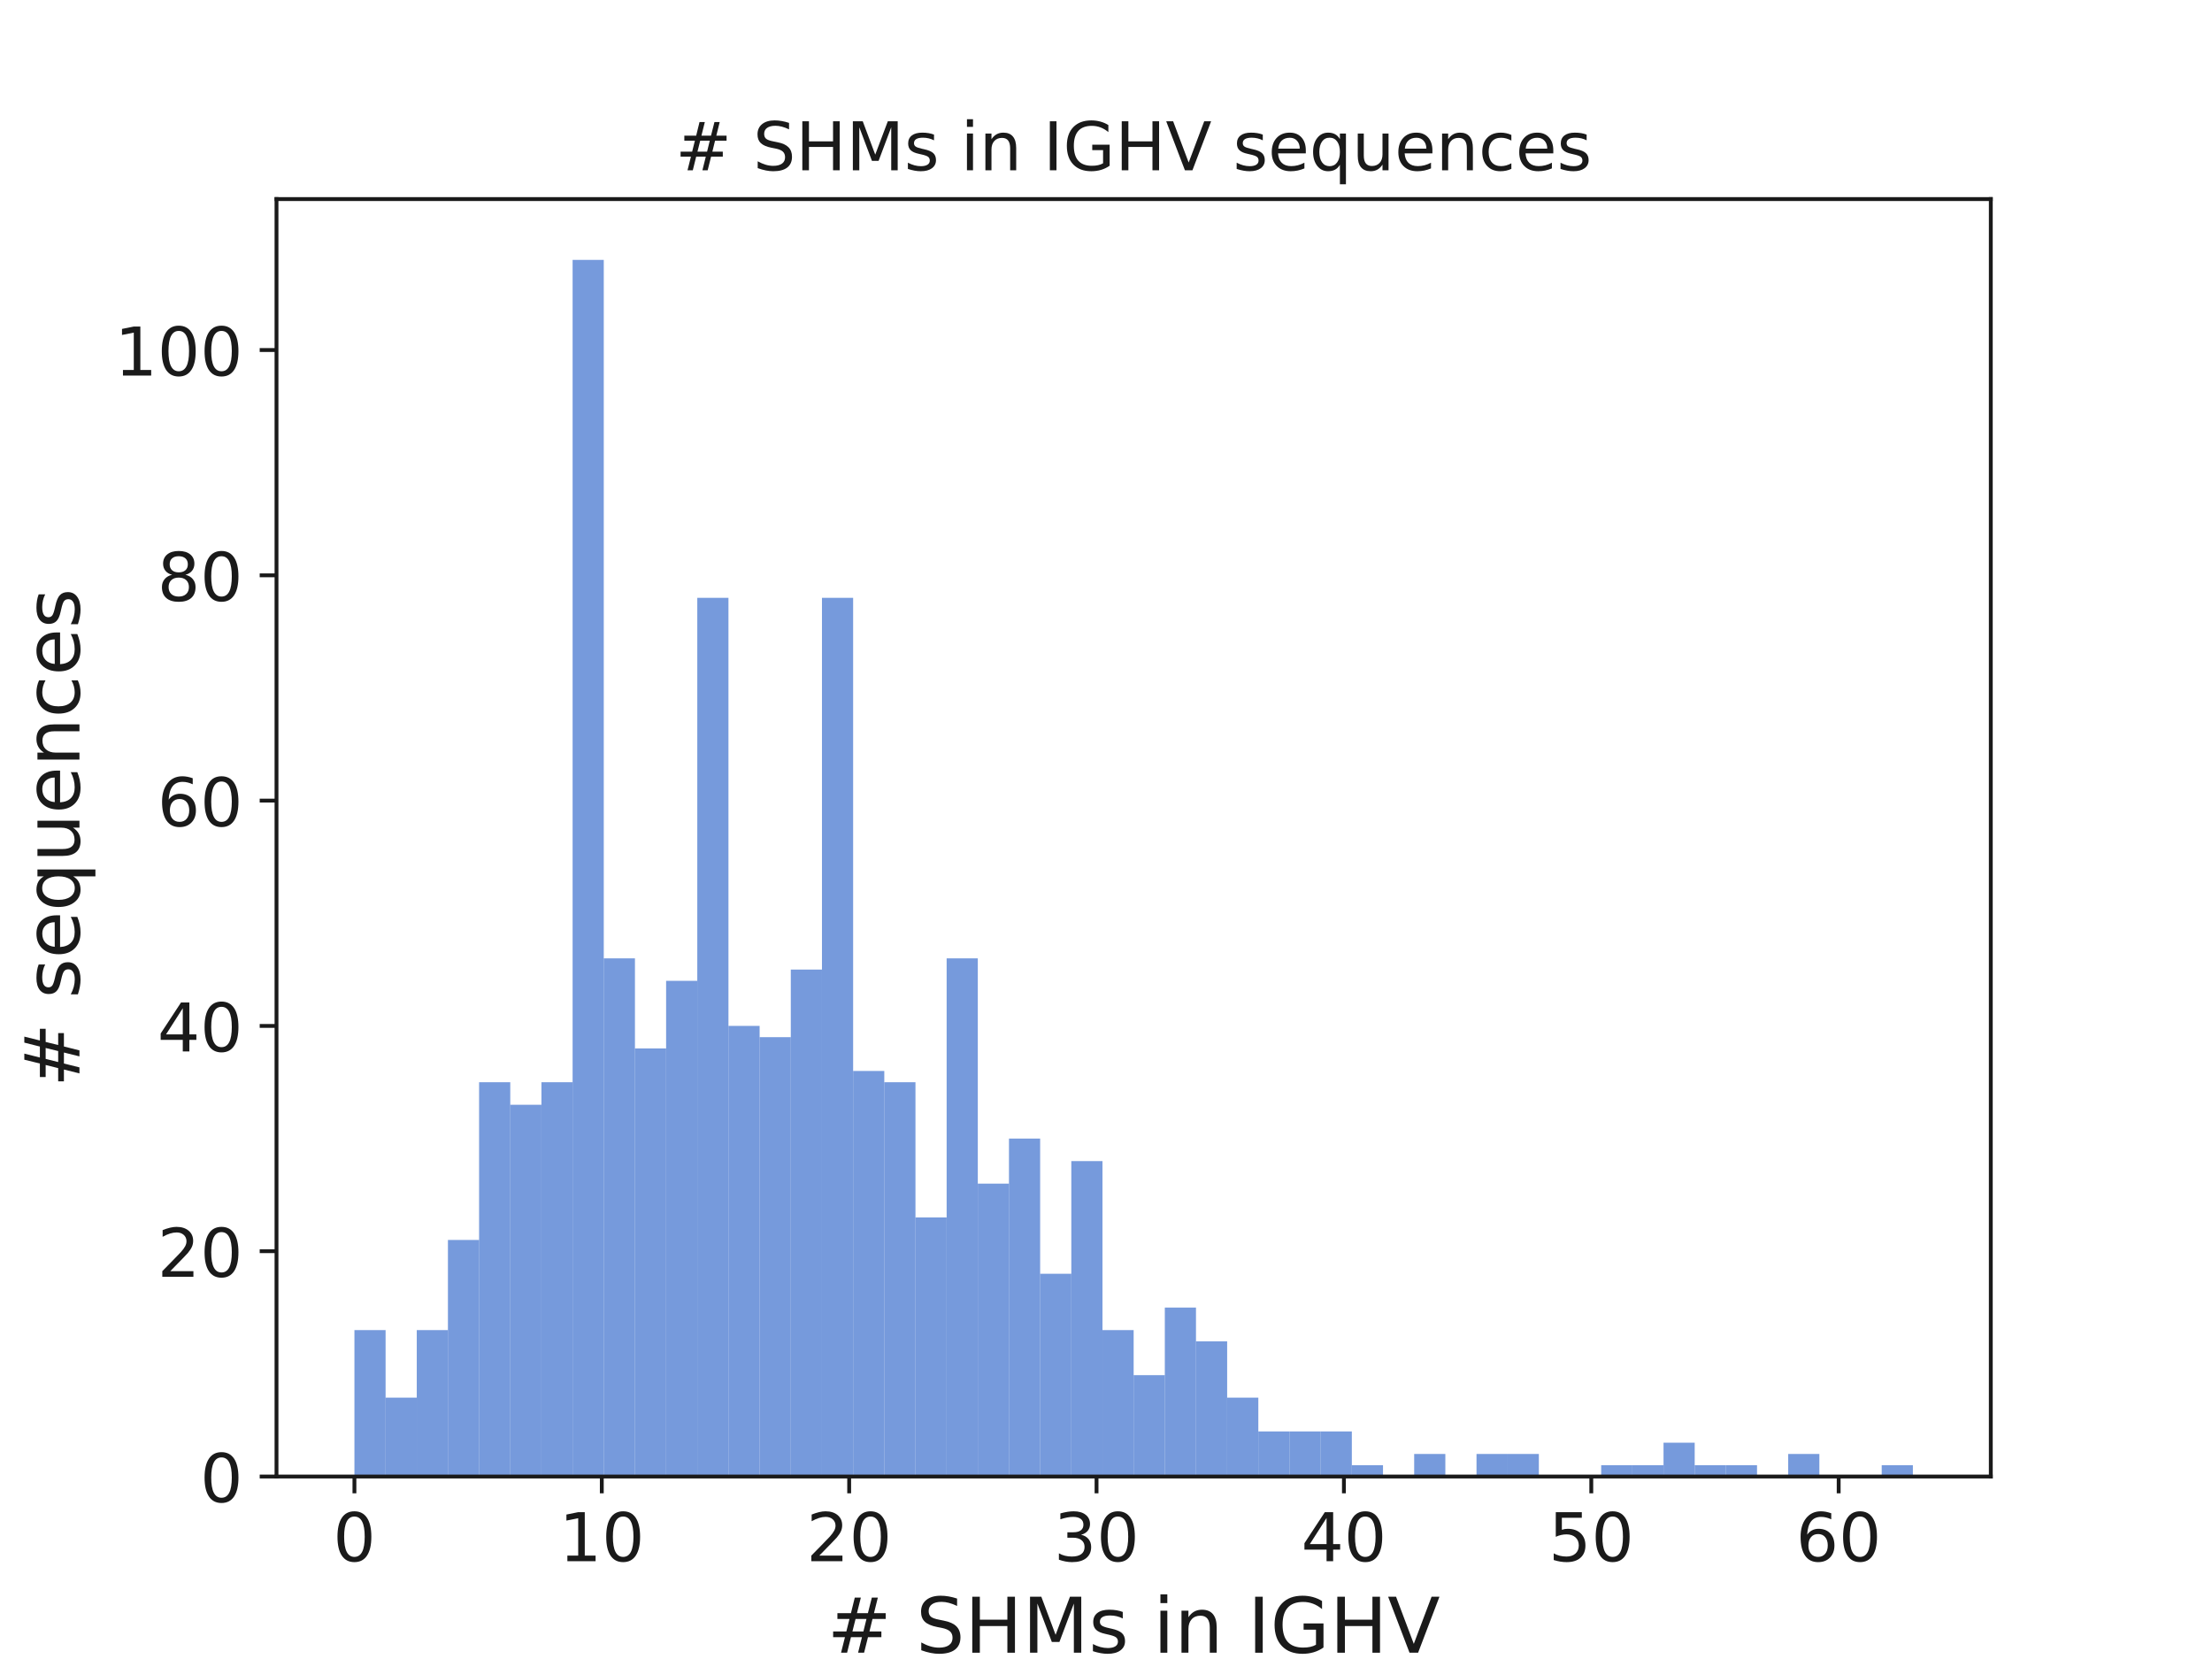 <?xml version="1.0" encoding="utf-8" standalone="no"?>
<!DOCTYPE svg PUBLIC "-//W3C//DTD SVG 1.1//EN"
  "http://www.w3.org/Graphics/SVG/1.1/DTD/svg11.dtd">
<!-- Created with matplotlib (http://matplotlib.org/) -->
<svg height="345.6pt" version="1.1" viewBox="0 0 460.8 345.6" width="460.8pt" xmlns="http://www.w3.org/2000/svg" xmlns:xlink="http://www.w3.org/1999/xlink">
 <defs>
  <style type="text/css">
*{stroke-linecap:butt;stroke-linejoin:round;}
  </style>
 </defs>
 <g id="figure_1">
  <g id="patch_1">
   <path d="M 0 345.6 
L 460.8 345.6 
L 460.8 0 
L 0 0 
z
" style="fill:#ffffff;"/>
  </g>
  <g id="axes_1">
   <g id="patch_2">
    <path d="M 57.6 307.584 
L 414.72 307.584 
L 414.72 41.472 
L 57.6 41.472 
z
" style="fill:#ffffff;"/>
   </g>
   <g id="patch_3">
    <path clip-path="url(#p598c5ba845)" d="M 73.833 307.584 
L 80.326 307.584 
L 80.326 277.077 
L 73.833 277.077 
z
" style="fill:#4878d0;opacity:0.75;"/>
   </g>
   <g id="patch_4">
    <path clip-path="url(#p598c5ba845)" d="M 80.326 307.584 
L 86.819 307.584 
L 86.819 291.157 
L 80.326 291.157 
z
" style="fill:#4878d0;opacity:0.75;"/>
   </g>
   <g id="patch_5">
    <path clip-path="url(#p598c5ba845)" d="M 86.819 307.584 
L 93.312 307.584 
L 93.312 277.077 
L 86.819 277.077 
z
" style="fill:#4878d0;opacity:0.75;"/>
   </g>
   <g id="patch_6">
    <path clip-path="url(#p598c5ba845)" d="M 93.312 307.584 
L 99.805 307.584 
L 99.805 258.304 
L 93.312 258.304 
z
" style="fill:#4878d0;opacity:0.75;"/>
   </g>
   <g id="patch_7">
    <path clip-path="url(#p598c5ba845)" d="M 99.805 307.584 
L 106.298 307.584 
L 106.298 225.451 
L 99.805 225.451 
z
" style="fill:#4878d0;opacity:0.75;"/>
   </g>
   <g id="patch_8">
    <path clip-path="url(#p598c5ba845)" d="M 106.298 307.584 
L 112.791 307.584 
L 112.791 230.144 
L 106.298 230.144 
z
" style="fill:#4878d0;opacity:0.75;"/>
   </g>
   <g id="patch_9">
    <path clip-path="url(#p598c5ba845)" d="M 112.791 307.584 
L 119.284 307.584 
L 119.284 225.451 
L 112.791 225.451 
z
" style="fill:#4878d0;opacity:0.75;"/>
   </g>
   <g id="patch_10">
    <path clip-path="url(#p598c5ba845)" d="M 119.284 307.584 
L 125.777 307.584 
L 125.777 54.144 
L 119.284 54.144 
z
" style="fill:#4878d0;opacity:0.75;"/>
   </g>
   <g id="patch_11">
    <path clip-path="url(#p598c5ba845)" d="M 125.777 307.584 
L 132.271 307.584 
L 132.271 199.637 
L 125.777 199.637 
z
" style="fill:#4878d0;opacity:0.75;"/>
   </g>
   <g id="patch_12">
    <path clip-path="url(#p598c5ba845)" d="M 132.271 307.584 
L 138.764 307.584 
L 138.764 218.411 
L 132.271 218.411 
z
" style="fill:#4878d0;opacity:0.75;"/>
   </g>
   <g id="patch_13">
    <path clip-path="url(#p598c5ba845)" d="M 138.764 307.584 
L 145.257 307.584 
L 145.257 204.331 
L 138.764 204.331 
z
" style="fill:#4878d0;opacity:0.75;"/>
   </g>
   <g id="patch_14">
    <path clip-path="url(#p598c5ba845)" d="M 145.257 307.584 
L 151.75 307.584 
L 151.75 124.544 
L 145.257 124.544 
z
" style="fill:#4878d0;opacity:0.75;"/>
   </g>
   <g id="patch_15">
    <path clip-path="url(#p598c5ba845)" d="M 151.75 307.584 
L 158.243 307.584 
L 158.243 213.717 
L 151.75 213.717 
z
" style="fill:#4878d0;opacity:0.75;"/>
   </g>
   <g id="patch_16">
    <path clip-path="url(#p598c5ba845)" d="M 158.243 307.584 
L 164.736 307.584 
L 164.736 216.064 
L 158.243 216.064 
z
" style="fill:#4878d0;opacity:0.75;"/>
   </g>
   <g id="patch_17">
    <path clip-path="url(#p598c5ba845)" d="M 164.736 307.584 
L 171.229 307.584 
L 171.229 201.984 
L 164.736 201.984 
z
" style="fill:#4878d0;opacity:0.75;"/>
   </g>
   <g id="patch_18">
    <path clip-path="url(#p598c5ba845)" d="M 171.229 307.584 
L 177.722 307.584 
L 177.722 124.544 
L 171.229 124.544 
z
" style="fill:#4878d0;opacity:0.75;"/>
   </g>
   <g id="patch_19">
    <path clip-path="url(#p598c5ba845)" d="M 177.722 307.584 
L 184.215 307.584 
L 184.215 223.104 
L 177.722 223.104 
z
" style="fill:#4878d0;opacity:0.75;"/>
   </g>
   <g id="patch_20">
    <path clip-path="url(#p598c5ba845)" d="M 184.215 307.584 
L 190.708 307.584 
L 190.708 225.451 
L 184.215 225.451 
z
" style="fill:#4878d0;opacity:0.75;"/>
   </g>
   <g id="patch_21">
    <path clip-path="url(#p598c5ba845)" d="M 190.708 307.584 
L 197.201 307.584 
L 197.201 253.611 
L 190.708 253.611 
z
" style="fill:#4878d0;opacity:0.75;"/>
   </g>
   <g id="patch_22">
    <path clip-path="url(#p598c5ba845)" d="M 197.201 307.584 
L 203.695 307.584 
L 203.695 199.637 
L 197.201 199.637 
z
" style="fill:#4878d0;opacity:0.75;"/>
   </g>
   <g id="patch_23">
    <path clip-path="url(#p598c5ba845)" d="M 203.695 307.584 
L 210.188 307.584 
L 210.188 246.571 
L 203.695 246.571 
z
" style="fill:#4878d0;opacity:0.75;"/>
   </g>
   <g id="patch_24">
    <path clip-path="url(#p598c5ba845)" d="M 210.188 307.584 
L 216.681 307.584 
L 216.681 237.184 
L 210.188 237.184 
z
" style="fill:#4878d0;opacity:0.75;"/>
   </g>
   <g id="patch_25">
    <path clip-path="url(#p598c5ba845)" d="M 216.681 307.584 
L 223.174 307.584 
L 223.174 265.344 
L 216.681 265.344 
z
" style="fill:#4878d0;opacity:0.75;"/>
   </g>
   <g id="patch_26">
    <path clip-path="url(#p598c5ba845)" d="M 223.174 307.584 
L 229.667 307.584 
L 229.667 241.877 
L 223.174 241.877 
z
" style="fill:#4878d0;opacity:0.75;"/>
   </g>
   <g id="patch_27">
    <path clip-path="url(#p598c5ba845)" d="M 229.667 307.584 
L 236.16 307.584 
L 236.16 277.077 
L 229.667 277.077 
z
" style="fill:#4878d0;opacity:0.75;"/>
   </g>
   <g id="patch_28">
    <path clip-path="url(#p598c5ba845)" d="M 236.16 307.584 
L 242.653 307.584 
L 242.653 286.464 
L 236.16 286.464 
z
" style="fill:#4878d0;opacity:0.75;"/>
   </g>
   <g id="patch_29">
    <path clip-path="url(#p598c5ba845)" d="M 242.653 307.584 
L 249.146 307.584 
L 249.146 272.384 
L 242.653 272.384 
z
" style="fill:#4878d0;opacity:0.75;"/>
   </g>
   <g id="patch_30">
    <path clip-path="url(#p598c5ba845)" d="M 249.146 307.584 
L 255.639 307.584 
L 255.639 279.424 
L 249.146 279.424 
z
" style="fill:#4878d0;opacity:0.75;"/>
   </g>
   <g id="patch_31">
    <path clip-path="url(#p598c5ba845)" d="M 255.639 307.584 
L 262.132 307.584 
L 262.132 291.157 
L 255.639 291.157 
z
" style="fill:#4878d0;opacity:0.75;"/>
   </g>
   <g id="patch_32">
    <path clip-path="url(#p598c5ba845)" d="M 262.132 307.584 
L 268.625 307.584 
L 268.625 298.197 
L 262.132 298.197 
z
" style="fill:#4878d0;opacity:0.75;"/>
   </g>
   <g id="patch_33">
    <path clip-path="url(#p598c5ba845)" d="M 268.625 307.584 
L 275.119 307.584 
L 275.119 298.197 
L 268.625 298.197 
z
" style="fill:#4878d0;opacity:0.75;"/>
   </g>
   <g id="patch_34">
    <path clip-path="url(#p598c5ba845)" d="M 275.119 307.584 
L 281.612 307.584 
L 281.612 298.197 
L 275.119 298.197 
z
" style="fill:#4878d0;opacity:0.75;"/>
   </g>
   <g id="patch_35">
    <path clip-path="url(#p598c5ba845)" d="M 281.612 307.584 
L 288.105 307.584 
L 288.105 305.237 
L 281.612 305.237 
z
" style="fill:#4878d0;opacity:0.75;"/>
   </g>
   <g id="patch_36">
    <path clip-path="url(#p598c5ba845)" d="M 288.105 307.584 
L 294.598 307.584 
L 294.598 307.584 
L 288.105 307.584 
z
" style="fill:#4878d0;opacity:0.75;"/>
   </g>
   <g id="patch_37">
    <path clip-path="url(#p598c5ba845)" d="M 294.598 307.584 
L 301.091 307.584 
L 301.091 302.891 
L 294.598 302.891 
z
" style="fill:#4878d0;opacity:0.75;"/>
   </g>
   <g id="patch_38">
    <path clip-path="url(#p598c5ba845)" d="M 301.091 307.584 
L 307.584 307.584 
L 307.584 307.584 
L 301.091 307.584 
z
" style="fill:#4878d0;opacity:0.75;"/>
   </g>
   <g id="patch_39">
    <path clip-path="url(#p598c5ba845)" d="M 307.584 307.584 
L 314.077 307.584 
L 314.077 302.891 
L 307.584 302.891 
z
" style="fill:#4878d0;opacity:0.75;"/>
   </g>
   <g id="patch_40">
    <path clip-path="url(#p598c5ba845)" d="M 314.077 307.584 
L 320.57 307.584 
L 320.57 302.891 
L 314.077 302.891 
z
" style="fill:#4878d0;opacity:0.75;"/>
   </g>
   <g id="patch_41">
    <path clip-path="url(#p598c5ba845)" d="M 320.57 307.584 
L 327.063 307.584 
L 327.063 307.584 
L 320.57 307.584 
z
" style="fill:#4878d0;opacity:0.75;"/>
   </g>
   <g id="patch_42">
    <path clip-path="url(#p598c5ba845)" d="M 327.063 307.584 
L 333.556 307.584 
L 333.556 307.584 
L 327.063 307.584 
z
" style="fill:#4878d0;opacity:0.75;"/>
   </g>
   <g id="patch_43">
    <path clip-path="url(#p598c5ba845)" d="M 333.556 307.584 
L 340.049 307.584 
L 340.049 305.237 
L 333.556 305.237 
z
" style="fill:#4878d0;opacity:0.75;"/>
   </g>
   <g id="patch_44">
    <path clip-path="url(#p598c5ba845)" d="M 340.049 307.584 
L 346.543 307.584 
L 346.543 305.237 
L 340.049 305.237 
z
" style="fill:#4878d0;opacity:0.75;"/>
   </g>
   <g id="patch_45">
    <path clip-path="url(#p598c5ba845)" d="M 346.543 307.584 
L 353.036 307.584 
L 353.036 300.544 
L 346.543 300.544 
z
" style="fill:#4878d0;opacity:0.75;"/>
   </g>
   <g id="patch_46">
    <path clip-path="url(#p598c5ba845)" d="M 353.036 307.584 
L 359.529 307.584 
L 359.529 305.237 
L 353.036 305.237 
z
" style="fill:#4878d0;opacity:0.75;"/>
   </g>
   <g id="patch_47">
    <path clip-path="url(#p598c5ba845)" d="M 359.529 307.584 
L 366.022 307.584 
L 366.022 305.237 
L 359.529 305.237 
z
" style="fill:#4878d0;opacity:0.75;"/>
   </g>
   <g id="patch_48">
    <path clip-path="url(#p598c5ba845)" d="M 366.022 307.584 
L 372.515 307.584 
L 372.515 307.584 
L 366.022 307.584 
z
" style="fill:#4878d0;opacity:0.75;"/>
   </g>
   <g id="patch_49">
    <path clip-path="url(#p598c5ba845)" d="M 372.515 307.584 
L 379.008 307.584 
L 379.008 302.891 
L 372.515 302.891 
z
" style="fill:#4878d0;opacity:0.75;"/>
   </g>
   <g id="patch_50">
    <path clip-path="url(#p598c5ba845)" d="M 379.008 307.584 
L 385.501 307.584 
L 385.501 307.584 
L 379.008 307.584 
z
" style="fill:#4878d0;opacity:0.75;"/>
   </g>
   <g id="patch_51">
    <path clip-path="url(#p598c5ba845)" d="M 385.501 307.584 
L 391.994 307.584 
L 391.994 307.584 
L 385.501 307.584 
z
" style="fill:#4878d0;opacity:0.75;"/>
   </g>
   <g id="patch_52">
    <path clip-path="url(#p598c5ba845)" d="M 391.994 307.584 
L 398.487 307.584 
L 398.487 305.237 
L 391.994 305.237 
z
" style="fill:#4878d0;opacity:0.75;"/>
   </g>
   <g id="matplotlib.axis_1">
    <g id="xtick_1">
     <g id="line2d_1">
      <defs>
       <path d="M 0 0 
L 0 3.5 
" id="mb980eb82ff" style="stroke:#1a1a1a;stroke-width:0.8;"/>
      </defs>
      <g>
       <use style="fill:#1a1a1a;stroke:#1a1a1a;stroke-width:0.8;" x="73.833" xlink:href="#mb980eb82ff" y="307.584"/>
      </g>
     </g>
     <g id="text_1">
      <!-- 0 -->
      <defs>
       <path d="M 31.781 66.406 
Q 24.172 66.406 20.328 58.906 
Q 16.5 51.422 16.5 36.375 
Q 16.5 21.391 20.328 13.891 
Q 24.172 6.391 31.781 6.391 
Q 39.453 6.391 43.281 13.891 
Q 47.125 21.391 47.125 36.375 
Q 47.125 51.422 43.281 58.906 
Q 39.453 66.406 31.781 66.406 
z
M 31.781 74.219 
Q 44.047 74.219 50.516 64.516 
Q 56.984 54.828 56.984 36.375 
Q 56.984 17.969 50.516 8.266 
Q 44.047 -1.422 31.781 -1.422 
Q 19.531 -1.422 13.062 8.266 
Q 6.594 17.969 6.594 36.375 
Q 6.594 54.828 13.062 64.516 
Q 19.531 74.219 31.781 74.219 
z
" id="DejaVuSans-30"/>
      </defs>
      <g style="fill:#1a1a1a;" transform="translate(69.379 325.222)scale(0.14 -0.14)">
       <use xlink:href="#DejaVuSans-30"/>
      </g>
     </g>
    </g>
    <g id="xtick_2">
     <g id="line2d_2">
      <g>
       <use style="fill:#1a1a1a;stroke:#1a1a1a;stroke-width:0.8;" x="125.365" xlink:href="#mb980eb82ff" y="307.584"/>
      </g>
     </g>
     <g id="text_2">
      <!-- 10 -->
      <defs>
       <path d="M 12.406 8.297 
L 28.516 8.297 
L 28.516 63.922 
L 10.984 60.406 
L 10.984 69.391 
L 28.422 72.906 
L 38.281 72.906 
L 38.281 8.297 
L 54.391 8.297 
L 54.391 0 
L 12.406 0 
z
" id="DejaVuSans-31"/>
      </defs>
      <g style="fill:#1a1a1a;" transform="translate(116.458 325.222)scale(0.14 -0.14)">
       <use xlink:href="#DejaVuSans-31"/>
       <use x="63.623" xlink:href="#DejaVuSans-30"/>
      </g>
     </g>
    </g>
    <g id="xtick_3">
     <g id="line2d_3">
      <g>
       <use style="fill:#1a1a1a;stroke:#1a1a1a;stroke-width:0.8;" x="176.898" xlink:href="#mb980eb82ff" y="307.584"/>
      </g>
     </g>
     <g id="text_3">
      <!-- 20 -->
      <defs>
       <path d="M 19.188 8.297 
L 53.609 8.297 
L 53.609 0 
L 7.328 0 
L 7.328 8.297 
Q 12.938 14.109 22.625 23.891 
Q 32.328 33.688 34.812 36.531 
Q 39.547 41.844 41.422 45.531 
Q 43.312 49.219 43.312 52.781 
Q 43.312 58.594 39.234 62.25 
Q 35.156 65.922 28.609 65.922 
Q 23.969 65.922 18.812 64.312 
Q 13.672 62.703 7.812 59.422 
L 7.812 69.391 
Q 13.766 71.781 18.938 73 
Q 24.125 74.219 28.422 74.219 
Q 39.75 74.219 46.484 68.547 
Q 53.219 62.891 53.219 53.422 
Q 53.219 48.922 51.531 44.891 
Q 49.859 40.875 45.406 35.406 
Q 44.188 33.984 37.641 27.219 
Q 31.109 20.453 19.188 8.297 
z
" id="DejaVuSans-32"/>
      </defs>
      <g style="fill:#1a1a1a;" transform="translate(167.99 325.222)scale(0.14 -0.14)">
       <use xlink:href="#DejaVuSans-32"/>
       <use x="63.623" xlink:href="#DejaVuSans-30"/>
      </g>
     </g>
    </g>
    <g id="xtick_4">
     <g id="line2d_4">
      <g>
       <use style="fill:#1a1a1a;stroke:#1a1a1a;stroke-width:0.8;" x="228.43" xlink:href="#mb980eb82ff" y="307.584"/>
      </g>
     </g>
     <g id="text_4">
      <!-- 30 -->
      <defs>
       <path d="M 40.578 39.312 
Q 47.656 37.797 51.625 33 
Q 55.609 28.219 55.609 21.188 
Q 55.609 10.406 48.188 4.484 
Q 40.766 -1.422 27.094 -1.422 
Q 22.516 -1.422 17.656 -0.516 
Q 12.797 0.391 7.625 2.203 
L 7.625 11.719 
Q 11.719 9.328 16.594 8.109 
Q 21.484 6.891 26.812 6.891 
Q 36.078 6.891 40.938 10.547 
Q 45.797 14.203 45.797 21.188 
Q 45.797 27.641 41.281 31.266 
Q 36.766 34.906 28.719 34.906 
L 20.219 34.906 
L 20.219 43.016 
L 29.109 43.016 
Q 36.375 43.016 40.234 45.922 
Q 44.094 48.828 44.094 54.297 
Q 44.094 59.906 40.109 62.906 
Q 36.141 65.922 28.719 65.922 
Q 24.656 65.922 20.016 65.031 
Q 15.375 64.156 9.812 62.312 
L 9.812 71.094 
Q 15.438 72.656 20.344 73.438 
Q 25.25 74.219 29.594 74.219 
Q 40.828 74.219 47.359 69.109 
Q 53.906 64.016 53.906 55.328 
Q 53.906 49.266 50.438 45.094 
Q 46.969 40.922 40.578 39.312 
z
" id="DejaVuSans-33"/>
      </defs>
      <g style="fill:#1a1a1a;" transform="translate(219.523 325.222)scale(0.14 -0.14)">
       <use xlink:href="#DejaVuSans-33"/>
       <use x="63.623" xlink:href="#DejaVuSans-30"/>
      </g>
     </g>
    </g>
    <g id="xtick_5">
     <g id="line2d_5">
      <g>
       <use style="fill:#1a1a1a;stroke:#1a1a1a;stroke-width:0.8;" x="279.963" xlink:href="#mb980eb82ff" y="307.584"/>
      </g>
     </g>
     <g id="text_5">
      <!-- 40 -->
      <defs>
       <path d="M 37.797 64.312 
L 12.891 25.391 
L 37.797 25.391 
z
M 35.203 72.906 
L 47.609 72.906 
L 47.609 25.391 
L 58.016 25.391 
L 58.016 17.188 
L 47.609 17.188 
L 47.609 0 
L 37.797 0 
L 37.797 17.188 
L 4.891 17.188 
L 4.891 26.703 
z
" id="DejaVuSans-34"/>
      </defs>
      <g style="fill:#1a1a1a;" transform="translate(271.055 325.222)scale(0.14 -0.14)">
       <use xlink:href="#DejaVuSans-34"/>
       <use x="63.623" xlink:href="#DejaVuSans-30"/>
      </g>
     </g>
    </g>
    <g id="xtick_6">
     <g id="line2d_6">
      <g>
       <use style="fill:#1a1a1a;stroke:#1a1a1a;stroke-width:0.8;" x="331.495" xlink:href="#mb980eb82ff" y="307.584"/>
      </g>
     </g>
     <g id="text_6">
      <!-- 50 -->
      <defs>
       <path d="M 10.797 72.906 
L 49.516 72.906 
L 49.516 64.594 
L 19.828 64.594 
L 19.828 46.734 
Q 21.969 47.469 24.109 47.828 
Q 26.266 48.188 28.422 48.188 
Q 40.625 48.188 47.75 41.5 
Q 54.891 34.812 54.891 23.391 
Q 54.891 11.625 47.562 5.094 
Q 40.234 -1.422 26.906 -1.422 
Q 22.312 -1.422 17.547 -0.641 
Q 12.797 0.141 7.719 1.703 
L 7.719 11.625 
Q 12.109 9.234 16.797 8.062 
Q 21.484 6.891 26.703 6.891 
Q 35.156 6.891 40.078 11.328 
Q 45.016 15.766 45.016 23.391 
Q 45.016 31 40.078 35.438 
Q 35.156 39.891 26.703 39.891 
Q 22.75 39.891 18.812 39.016 
Q 14.891 38.141 10.797 36.281 
z
" id="DejaVuSans-35"/>
      </defs>
      <g style="fill:#1a1a1a;" transform="translate(322.588 325.222)scale(0.14 -0.14)">
       <use xlink:href="#DejaVuSans-35"/>
       <use x="63.623" xlink:href="#DejaVuSans-30"/>
      </g>
     </g>
    </g>
    <g id="xtick_7">
     <g id="line2d_7">
      <g>
       <use style="fill:#1a1a1a;stroke:#1a1a1a;stroke-width:0.8;" x="383.028" xlink:href="#mb980eb82ff" y="307.584"/>
      </g>
     </g>
     <g id="text_7">
      <!-- 60 -->
      <defs>
       <path d="M 33.016 40.375 
Q 26.375 40.375 22.484 35.828 
Q 18.609 31.297 18.609 23.391 
Q 18.609 15.531 22.484 10.953 
Q 26.375 6.391 33.016 6.391 
Q 39.656 6.391 43.531 10.953 
Q 47.406 15.531 47.406 23.391 
Q 47.406 31.297 43.531 35.828 
Q 39.656 40.375 33.016 40.375 
z
M 52.594 71.297 
L 52.594 62.312 
Q 48.875 64.062 45.094 64.984 
Q 41.312 65.922 37.594 65.922 
Q 27.828 65.922 22.672 59.328 
Q 17.531 52.734 16.797 39.406 
Q 19.672 43.656 24.016 45.922 
Q 28.375 48.188 33.594 48.188 
Q 44.578 48.188 50.953 41.516 
Q 57.328 34.859 57.328 23.391 
Q 57.328 12.156 50.688 5.359 
Q 44.047 -1.422 33.016 -1.422 
Q 20.359 -1.422 13.672 8.266 
Q 6.984 17.969 6.984 36.375 
Q 6.984 53.656 15.188 63.938 
Q 23.391 74.219 37.203 74.219 
Q 40.922 74.219 44.703 73.484 
Q 48.484 72.75 52.594 71.297 
z
" id="DejaVuSans-36"/>
      </defs>
      <g style="fill:#1a1a1a;" transform="translate(374.12 325.222)scale(0.14 -0.14)">
       <use xlink:href="#DejaVuSans-36"/>
       <use x="63.623" xlink:href="#DejaVuSans-30"/>
      </g>
     </g>
    </g>
    <g id="text_8">
     <!-- # SHMs in IGHV -->
     <defs>
      <path d="M 51.125 44 
L 36.922 44 
L 32.812 27.688 
L 47.125 27.688 
z
M 43.797 71.781 
L 38.719 51.516 
L 52.984 51.516 
L 58.109 71.781 
L 65.922 71.781 
L 60.891 51.516 
L 76.125 51.516 
L 76.125 44 
L 58.984 44 
L 54.984 27.688 
L 70.516 27.688 
L 70.516 20.219 
L 53.078 20.219 
L 48 0 
L 40.188 0 
L 45.219 20.219 
L 30.906 20.219 
L 25.875 0 
L 18.016 0 
L 23.094 20.219 
L 7.719 20.219 
L 7.719 27.688 
L 24.906 27.688 
L 29 44 
L 13.281 44 
L 13.281 51.516 
L 30.906 51.516 
L 35.891 71.781 
z
" id="DejaVuSans-23"/>
      <path id="DejaVuSans-20"/>
      <path d="M 53.516 70.516 
L 53.516 60.891 
Q 47.906 63.578 42.922 64.891 
Q 37.938 66.219 33.297 66.219 
Q 25.25 66.219 20.875 63.094 
Q 16.5 59.969 16.5 54.203 
Q 16.5 49.359 19.406 46.891 
Q 22.312 44.438 30.422 42.922 
L 36.375 41.703 
Q 47.406 39.594 52.656 34.297 
Q 57.906 29 57.906 20.125 
Q 57.906 9.516 50.797 4.047 
Q 43.703 -1.422 29.984 -1.422 
Q 24.812 -1.422 18.969 -0.25 
Q 13.141 0.922 6.891 3.219 
L 6.891 13.375 
Q 12.891 10.016 18.656 8.297 
Q 24.422 6.594 29.984 6.594 
Q 38.422 6.594 43.016 9.906 
Q 47.609 13.234 47.609 19.391 
Q 47.609 24.75 44.312 27.781 
Q 41.016 30.812 33.5 32.328 
L 27.484 33.5 
Q 16.453 35.688 11.516 40.375 
Q 6.594 45.062 6.594 53.422 
Q 6.594 63.094 13.406 68.656 
Q 20.219 74.219 32.172 74.219 
Q 37.312 74.219 42.625 73.281 
Q 47.953 72.359 53.516 70.516 
z
" id="DejaVuSans-53"/>
      <path d="M 9.812 72.906 
L 19.672 72.906 
L 19.672 43.016 
L 55.516 43.016 
L 55.516 72.906 
L 65.375 72.906 
L 65.375 0 
L 55.516 0 
L 55.516 34.719 
L 19.672 34.719 
L 19.672 0 
L 9.812 0 
z
" id="DejaVuSans-48"/>
      <path d="M 9.812 72.906 
L 24.516 72.906 
L 43.109 23.297 
L 61.812 72.906 
L 76.516 72.906 
L 76.516 0 
L 66.891 0 
L 66.891 64.016 
L 48.094 14.016 
L 38.188 14.016 
L 19.391 64.016 
L 19.391 0 
L 9.812 0 
z
" id="DejaVuSans-4d"/>
      <path d="M 44.281 53.078 
L 44.281 44.578 
Q 40.484 46.531 36.375 47.5 
Q 32.281 48.484 27.875 48.484 
Q 21.188 48.484 17.844 46.438 
Q 14.5 44.391 14.5 40.281 
Q 14.5 37.156 16.891 35.375 
Q 19.281 33.594 26.516 31.984 
L 29.594 31.297 
Q 39.156 29.25 43.188 25.516 
Q 47.219 21.781 47.219 15.094 
Q 47.219 7.469 41.188 3.016 
Q 35.156 -1.422 24.609 -1.422 
Q 20.219 -1.422 15.453 -0.562 
Q 10.688 0.297 5.422 2 
L 5.422 11.281 
Q 10.406 8.688 15.234 7.391 
Q 20.062 6.109 24.812 6.109 
Q 31.156 6.109 34.562 8.281 
Q 37.984 10.453 37.984 14.406 
Q 37.984 18.062 35.516 20.016 
Q 33.062 21.969 24.703 23.781 
L 21.578 24.516 
Q 13.234 26.266 9.516 29.906 
Q 5.812 33.547 5.812 39.891 
Q 5.812 47.609 11.281 51.797 
Q 16.75 56 26.812 56 
Q 31.781 56 36.172 55.266 
Q 40.578 54.547 44.281 53.078 
z
" id="DejaVuSans-73"/>
      <path d="M 9.422 54.688 
L 18.406 54.688 
L 18.406 0 
L 9.422 0 
z
M 9.422 75.984 
L 18.406 75.984 
L 18.406 64.594 
L 9.422 64.594 
z
" id="DejaVuSans-69"/>
      <path d="M 54.891 33.016 
L 54.891 0 
L 45.906 0 
L 45.906 32.719 
Q 45.906 40.484 42.875 44.328 
Q 39.844 48.188 33.797 48.188 
Q 26.516 48.188 22.312 43.547 
Q 18.109 38.922 18.109 30.906 
L 18.109 0 
L 9.078 0 
L 9.078 54.688 
L 18.109 54.688 
L 18.109 46.188 
Q 21.344 51.125 25.703 53.562 
Q 30.078 56 35.797 56 
Q 45.219 56 50.047 50.172 
Q 54.891 44.344 54.891 33.016 
z
" id="DejaVuSans-6e"/>
      <path d="M 9.812 72.906 
L 19.672 72.906 
L 19.672 0 
L 9.812 0 
z
" id="DejaVuSans-49"/>
      <path d="M 59.516 10.406 
L 59.516 29.984 
L 43.406 29.984 
L 43.406 38.094 
L 69.281 38.094 
L 69.281 6.781 
Q 63.578 2.734 56.688 0.656 
Q 49.812 -1.422 42 -1.422 
Q 24.906 -1.422 15.25 8.562 
Q 5.609 18.562 5.609 36.375 
Q 5.609 54.25 15.25 64.234 
Q 24.906 74.219 42 74.219 
Q 49.125 74.219 55.547 72.453 
Q 61.969 70.703 67.391 67.281 
L 67.391 56.781 
Q 61.922 61.422 55.766 63.766 
Q 49.609 66.109 42.828 66.109 
Q 29.438 66.109 22.719 58.641 
Q 16.016 51.172 16.016 36.375 
Q 16.016 21.625 22.719 14.156 
Q 29.438 6.688 42.828 6.688 
Q 48.047 6.688 52.141 7.594 
Q 56.25 8.5 59.516 10.406 
z
" id="DejaVuSans-47"/>
      <path d="M 28.609 0 
L 0.781 72.906 
L 11.078 72.906 
L 34.188 11.531 
L 57.328 72.906 
L 67.578 72.906 
L 39.797 0 
z
" id="DejaVuSans-56"/>
     </defs>
     <g style="fill:#1a1a1a;" transform="translate(172.324 344.291)scale(0.16 -0.16)">
      <use xlink:href="#DejaVuSans-23"/>
      <use x="83.789" xlink:href="#DejaVuSans-20"/>
      <use x="115.576" xlink:href="#DejaVuSans-53"/>
      <use x="179.053" xlink:href="#DejaVuSans-48"/>
      <use x="254.248" xlink:href="#DejaVuSans-4d"/>
      <use x="340.527" xlink:href="#DejaVuSans-73"/>
      <use x="392.627" xlink:href="#DejaVuSans-20"/>
      <use x="424.414" xlink:href="#DejaVuSans-69"/>
      <use x="452.197" xlink:href="#DejaVuSans-6e"/>
      <use x="515.576" xlink:href="#DejaVuSans-20"/>
      <use x="547.363" xlink:href="#DejaVuSans-49"/>
      <use x="576.855" xlink:href="#DejaVuSans-47"/>
      <use x="654.346" xlink:href="#DejaVuSans-48"/>
      <use x="729.541" xlink:href="#DejaVuSans-56"/>
     </g>
    </g>
   </g>
   <g id="matplotlib.axis_2">
    <g id="ytick_1">
     <g id="line2d_8">
      <defs>
       <path d="M 0 0 
L -3.5 0 
" id="m8f0a6e5c52" style="stroke:#1a1a1a;stroke-width:0.8;"/>
      </defs>
      <g>
       <use style="fill:#1a1a1a;stroke:#1a1a1a;stroke-width:0.8;" x="57.6" xlink:href="#m8f0a6e5c52" y="307.584"/>
      </g>
     </g>
     <g id="text_9">
      <!-- 0 -->
      <g style="fill:#1a1a1a;" transform="translate(41.693 312.903)scale(0.14 -0.14)">
       <use xlink:href="#DejaVuSans-30"/>
      </g>
     </g>
    </g>
    <g id="ytick_2">
     <g id="line2d_9">
      <g>
       <use style="fill:#1a1a1a;stroke:#1a1a1a;stroke-width:0.8;" x="57.6" xlink:href="#m8f0a6e5c52" y="260.651"/>
      </g>
     </g>
     <g id="text_10">
      <!-- 20 -->
      <g style="fill:#1a1a1a;" transform="translate(32.785 265.97)scale(0.14 -0.14)">
       <use xlink:href="#DejaVuSans-32"/>
       <use x="63.623" xlink:href="#DejaVuSans-30"/>
      </g>
     </g>
    </g>
    <g id="ytick_3">
     <g id="line2d_10">
      <g>
       <use style="fill:#1a1a1a;stroke:#1a1a1a;stroke-width:0.8;" x="57.6" xlink:href="#m8f0a6e5c52" y="213.717"/>
      </g>
     </g>
     <g id="text_11">
      <!-- 40 -->
      <g style="fill:#1a1a1a;" transform="translate(32.785 219.036)scale(0.14 -0.14)">
       <use xlink:href="#DejaVuSans-34"/>
       <use x="63.623" xlink:href="#DejaVuSans-30"/>
      </g>
     </g>
    </g>
    <g id="ytick_4">
     <g id="line2d_11">
      <g>
       <use style="fill:#1a1a1a;stroke:#1a1a1a;stroke-width:0.8;" x="57.6" xlink:href="#m8f0a6e5c52" y="166.784"/>
      </g>
     </g>
     <g id="text_12">
      <!-- 60 -->
      <g style="fill:#1a1a1a;" transform="translate(32.785 172.103)scale(0.14 -0.14)">
       <use xlink:href="#DejaVuSans-36"/>
       <use x="63.623" xlink:href="#DejaVuSans-30"/>
      </g>
     </g>
    </g>
    <g id="ytick_5">
     <g id="line2d_12">
      <g>
       <use style="fill:#1a1a1a;stroke:#1a1a1a;stroke-width:0.8;" x="57.6" xlink:href="#m8f0a6e5c52" y="119.851"/>
      </g>
     </g>
     <g id="text_13">
      <!-- 80 -->
      <defs>
       <path d="M 31.781 34.625 
Q 24.75 34.625 20.719 30.859 
Q 16.703 27.094 16.703 20.516 
Q 16.703 13.922 20.719 10.156 
Q 24.75 6.391 31.781 6.391 
Q 38.812 6.391 42.859 10.172 
Q 46.922 13.969 46.922 20.516 
Q 46.922 27.094 42.891 30.859 
Q 38.875 34.625 31.781 34.625 
z
M 21.922 38.812 
Q 15.578 40.375 12.031 44.719 
Q 8.5 49.078 8.5 55.328 
Q 8.5 64.062 14.719 69.141 
Q 20.953 74.219 31.781 74.219 
Q 42.672 74.219 48.875 69.141 
Q 55.078 64.062 55.078 55.328 
Q 55.078 49.078 51.531 44.719 
Q 48 40.375 41.703 38.812 
Q 48.828 37.156 52.797 32.312 
Q 56.781 27.484 56.781 20.516 
Q 56.781 9.906 50.312 4.234 
Q 43.844 -1.422 31.781 -1.422 
Q 19.734 -1.422 13.25 4.234 
Q 6.781 9.906 6.781 20.516 
Q 6.781 27.484 10.781 32.312 
Q 14.797 37.156 21.922 38.812 
z
M 18.312 54.391 
Q 18.312 48.734 21.844 45.562 
Q 25.391 42.391 31.781 42.391 
Q 38.141 42.391 41.719 45.562 
Q 45.312 48.734 45.312 54.391 
Q 45.312 60.062 41.719 63.234 
Q 38.141 66.406 31.781 66.406 
Q 25.391 66.406 21.844 63.234 
Q 18.312 60.062 18.312 54.391 
z
" id="DejaVuSans-38"/>
      </defs>
      <g style="fill:#1a1a1a;" transform="translate(32.785 125.17)scale(0.14 -0.14)">
       <use xlink:href="#DejaVuSans-38"/>
       <use x="63.623" xlink:href="#DejaVuSans-30"/>
      </g>
     </g>
    </g>
    <g id="ytick_6">
     <g id="line2d_13">
      <g>
       <use style="fill:#1a1a1a;stroke:#1a1a1a;stroke-width:0.8;" x="57.6" xlink:href="#m8f0a6e5c52" y="72.917"/>
      </g>
     </g>
     <g id="text_14">
      <!-- 100 -->
      <g style="fill:#1a1a1a;" transform="translate(23.878 78.236)scale(0.14 -0.14)">
       <use xlink:href="#DejaVuSans-31"/>
       <use x="63.623" xlink:href="#DejaVuSans-30"/>
       <use x="127.246" xlink:href="#DejaVuSans-30"/>
      </g>
     </g>
    </g>
    <g id="text_15">
     <!-- # sequences -->
     <defs>
      <path d="M 56.203 29.594 
L 56.203 25.203 
L 14.891 25.203 
Q 15.484 15.922 20.484 11.062 
Q 25.484 6.203 34.422 6.203 
Q 39.594 6.203 44.453 7.469 
Q 49.312 8.734 54.109 11.281 
L 54.109 2.781 
Q 49.266 0.734 44.188 -0.344 
Q 39.109 -1.422 33.891 -1.422 
Q 20.797 -1.422 13.156 6.188 
Q 5.516 13.812 5.516 26.812 
Q 5.516 40.234 12.766 48.109 
Q 20.016 56 32.328 56 
Q 43.359 56 49.781 48.891 
Q 56.203 41.797 56.203 29.594 
z
M 47.219 32.234 
Q 47.125 39.594 43.094 43.984 
Q 39.062 48.391 32.422 48.391 
Q 24.906 48.391 20.391 44.141 
Q 15.875 39.891 15.188 32.172 
z
" id="DejaVuSans-65"/>
      <path d="M 14.797 27.297 
Q 14.797 17.391 18.875 11.75 
Q 22.953 6.109 30.078 6.109 
Q 37.203 6.109 41.297 11.75 
Q 45.406 17.391 45.406 27.297 
Q 45.406 37.203 41.297 42.844 
Q 37.203 48.484 30.078 48.484 
Q 22.953 48.484 18.875 42.844 
Q 14.797 37.203 14.797 27.297 
z
M 45.406 8.203 
Q 42.578 3.328 38.25 0.953 
Q 33.938 -1.422 27.875 -1.422 
Q 17.969 -1.422 11.734 6.484 
Q 5.516 14.406 5.516 27.297 
Q 5.516 40.188 11.734 48.094 
Q 17.969 56 27.875 56 
Q 33.938 56 38.25 53.625 
Q 42.578 51.266 45.406 46.391 
L 45.406 54.688 
L 54.391 54.688 
L 54.391 -20.797 
L 45.406 -20.797 
z
" id="DejaVuSans-71"/>
      <path d="M 8.5 21.578 
L 8.5 54.688 
L 17.484 54.688 
L 17.484 21.922 
Q 17.484 14.156 20.5 10.266 
Q 23.531 6.391 29.594 6.391 
Q 36.859 6.391 41.078 11.031 
Q 45.312 15.672 45.312 23.688 
L 45.312 54.688 
L 54.297 54.688 
L 54.297 0 
L 45.312 0 
L 45.312 8.406 
Q 42.047 3.422 37.719 1 
Q 33.406 -1.422 27.688 -1.422 
Q 18.266 -1.422 13.375 4.438 
Q 8.5 10.297 8.5 21.578 
z
M 31.109 56 
z
" id="DejaVuSans-75"/>
      <path d="M 48.781 52.594 
L 48.781 44.188 
Q 44.969 46.297 41.141 47.344 
Q 37.312 48.391 33.406 48.391 
Q 24.656 48.391 19.812 42.844 
Q 14.984 37.312 14.984 27.297 
Q 14.984 17.281 19.812 11.734 
Q 24.656 6.203 33.406 6.203 
Q 37.312 6.203 41.141 7.25 
Q 44.969 8.297 48.781 10.406 
L 48.781 2.094 
Q 45.016 0.344 40.984 -0.531 
Q 36.969 -1.422 32.422 -1.422 
Q 20.062 -1.422 12.781 6.344 
Q 5.516 14.109 5.516 27.297 
Q 5.516 40.672 12.859 48.328 
Q 20.219 56 33.016 56 
Q 37.156 56 41.109 55.141 
Q 45.062 54.297 48.781 52.594 
z
" id="DejaVuSans-63"/>
     </defs>
     <g style="fill:#1a1a1a;" transform="translate(16.55 226.494)rotate(-90)scale(0.16 -0.16)">
      <use xlink:href="#DejaVuSans-23"/>
      <use x="83.789" xlink:href="#DejaVuSans-20"/>
      <use x="115.576" xlink:href="#DejaVuSans-73"/>
      <use x="167.676" xlink:href="#DejaVuSans-65"/>
      <use x="229.199" xlink:href="#DejaVuSans-71"/>
      <use x="292.676" xlink:href="#DejaVuSans-75"/>
      <use x="356.055" xlink:href="#DejaVuSans-65"/>
      <use x="417.578" xlink:href="#DejaVuSans-6e"/>
      <use x="480.957" xlink:href="#DejaVuSans-63"/>
      <use x="535.938" xlink:href="#DejaVuSans-65"/>
      <use x="597.461" xlink:href="#DejaVuSans-73"/>
     </g>
    </g>
   </g>
   <g id="patch_53">
    <path d="M 57.6 307.584 
L 57.6 41.472 
" style="fill:none;stroke:#1a1a1a;stroke-linecap:square;stroke-linejoin:miter;stroke-width:0.8;"/>
   </g>
   <g id="patch_54">
    <path d="M 414.72 307.584 
L 414.72 41.472 
" style="fill:none;stroke:#1a1a1a;stroke-linecap:square;stroke-linejoin:miter;stroke-width:0.8;"/>
   </g>
   <g id="patch_55">
    <path d="M 57.6 307.584 
L 414.72 307.584 
" style="fill:none;stroke:#1a1a1a;stroke-linecap:square;stroke-linejoin:miter;stroke-width:0.8;"/>
   </g>
   <g id="patch_56">
    <path d="M 57.6 41.472 
L 414.72 41.472 
" style="fill:none;stroke:#1a1a1a;stroke-linecap:square;stroke-linejoin:miter;stroke-width:0.8;"/>
   </g>
   <g id="text_16">
    <!-- # SHMs in IGHV sequences -->
    <g style="fill:#1a1a1a;" transform="translate(140.699 35.472)scale(0.14 -0.14)">
     <use xlink:href="#DejaVuSans-23"/>
     <use x="83.789" xlink:href="#DejaVuSans-20"/>
     <use x="115.576" xlink:href="#DejaVuSans-53"/>
     <use x="179.053" xlink:href="#DejaVuSans-48"/>
     <use x="254.248" xlink:href="#DejaVuSans-4d"/>
     <use x="340.527" xlink:href="#DejaVuSans-73"/>
     <use x="392.627" xlink:href="#DejaVuSans-20"/>
     <use x="424.414" xlink:href="#DejaVuSans-69"/>
     <use x="452.197" xlink:href="#DejaVuSans-6e"/>
     <use x="515.576" xlink:href="#DejaVuSans-20"/>
     <use x="547.363" xlink:href="#DejaVuSans-49"/>
     <use x="576.855" xlink:href="#DejaVuSans-47"/>
     <use x="654.346" xlink:href="#DejaVuSans-48"/>
     <use x="729.541" xlink:href="#DejaVuSans-56"/>
     <use x="797.949" xlink:href="#DejaVuSans-20"/>
     <use x="829.736" xlink:href="#DejaVuSans-73"/>
     <use x="881.836" xlink:href="#DejaVuSans-65"/>
     <use x="943.359" xlink:href="#DejaVuSans-71"/>
     <use x="1006.836" xlink:href="#DejaVuSans-75"/>
     <use x="1070.215" xlink:href="#DejaVuSans-65"/>
     <use x="1131.738" xlink:href="#DejaVuSans-6e"/>
     <use x="1195.117" xlink:href="#DejaVuSans-63"/>
     <use x="1250.098" xlink:href="#DejaVuSans-65"/>
     <use x="1311.621" xlink:href="#DejaVuSans-73"/>
    </g>
   </g>
  </g>
 </g>
 <defs>
  <clipPath id="p598c5ba845">
   <rect height="266.112" width="357.12" x="57.6" y="41.472"/>
  </clipPath>
 </defs>
</svg>
